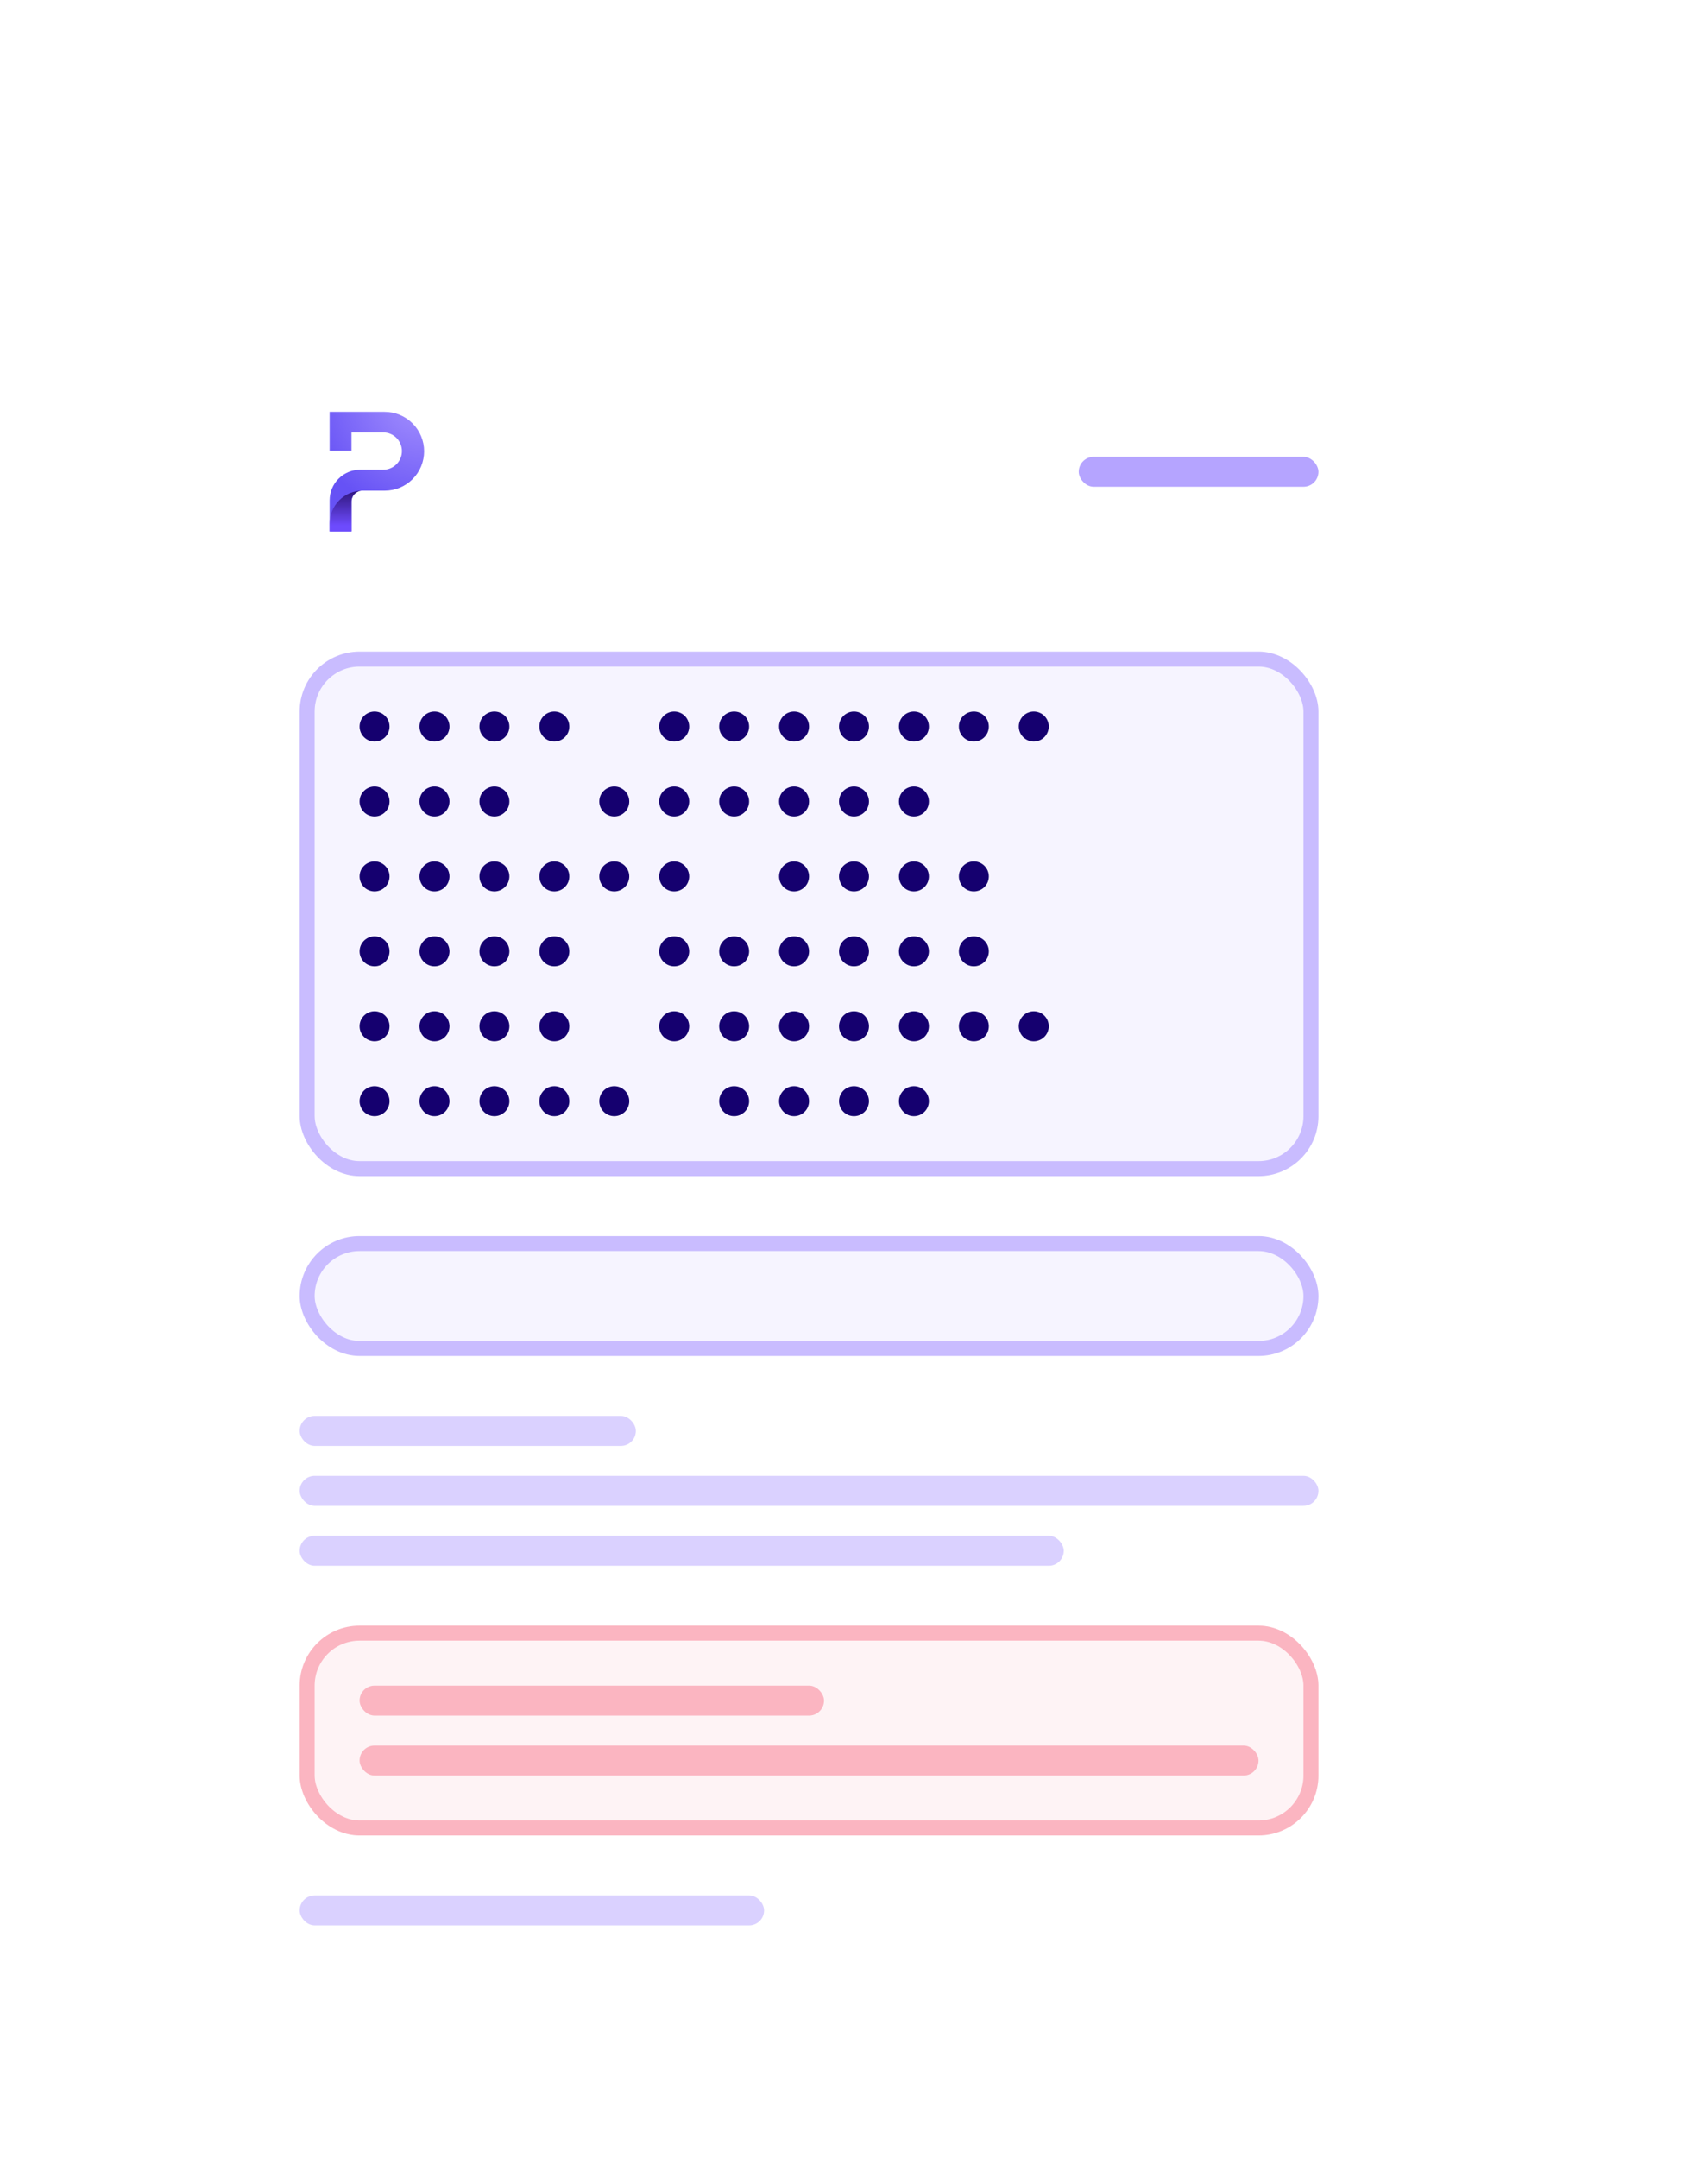 <svg width="114" height="144" viewBox="0 0 114 144" fill="none" xmlns="http://www.w3.org/2000/svg">
    <g filter="url(#filter0_ddd_17852_9667)">
        <rect x="12" y="12" width="84" height="120" rx="4" fill="white"/>
        <path d="M22.002 25.901V27.978H23.459V25.991C23.459 25.797 23.536 25.612 23.672 25.475C23.809 25.338 23.994 25.261 24.187 25.261H25.681C26.378 25.261 27.046 24.984 27.538 24.491C28.031 23.997 28.308 23.328 28.308 22.631C28.308 21.933 28.031 21.264 27.538 20.771C27.045 20.277 26.377 20 25.68 20H22.002V22.597H23.459V21.373H25.582C25.912 21.373 26.228 21.504 26.461 21.737C26.694 21.97 26.825 22.287 26.826 22.617C26.826 22.947 26.695 23.264 26.461 23.497C26.228 23.731 25.912 23.862 25.582 23.862H24.039C23.771 23.862 23.506 23.914 23.259 24.017C23.012 24.119 22.788 24.269 22.599 24.459C22.409 24.648 22.259 24.873 22.157 25.12C22.055 25.368 22.002 25.633 22.002 25.901Z" fill="url(#paint0_radial_17852_9667)"/>
        <path d="M24.187 25.262C23.608 25.262 23.052 25.492 22.642 25.902C22.233 26.312 22.003 26.869 22.002 27.449V27.979H23.459V25.991C23.459 25.798 23.536 25.612 23.672 25.475C23.809 25.339 23.994 25.262 24.187 25.262Z" fill="url(#paint1_linear_17852_9667)"/>
        <rect x="72" y="23" width="16" height="2" rx="1" fill="#6D4AFF" fill-opacity="0.5"/>
        <rect x="20" y="36" width="68" height="35" rx="4" fill="#6D4AFF" fill-opacity="0.06"/>
        <rect x="20.5" y="36.5" width="67" height="34" rx="3.5" stroke="#6D4AFF" stroke-opacity="0.33"/>
        <circle cx="25" cy="41" r="1" fill="#15006F"/>
        <circle cx="29" cy="41" r="1" fill="#15006F"/>
        <circle cx="33" cy="41" r="1" fill="#15006F"/>
        <circle cx="37" cy="41" r="1" fill="#15006F"/>
        <circle cx="45" cy="41" r="1" fill="#15006F"/>
        <circle cx="49" cy="41" r="1" fill="#15006F"/>
        <circle cx="53" cy="41" r="1" fill="#15006F"/>
        <circle cx="57" cy="41" r="1" fill="#15006F"/>
        <circle cx="61" cy="41" r="1" fill="#15006F"/>
        <circle cx="65" cy="41" r="1" fill="#15006F"/>
        <circle cx="69" cy="41" r="1" fill="#15006F"/>
        <circle cx="25" cy="46" r="1" fill="#15006F"/>
        <circle cx="29" cy="46" r="1" fill="#15006F"/>
        <circle cx="33" cy="46" r="1" fill="#15006F"/>
        <circle cx="41" cy="46" r="1" fill="#15006F"/>
        <circle cx="45" cy="46" r="1" fill="#15006F"/>
        <circle cx="49" cy="46" r="1" fill="#15006F"/>
        <circle cx="53" cy="46" r="1" fill="#15006F"/>
        <circle cx="57" cy="46" r="1" fill="#15006F"/>
        <circle cx="61" cy="46" r="1" fill="#15006F"/>
        <circle cx="25" cy="51" r="1" fill="#15006F"/>
        <circle cx="29" cy="51" r="1" fill="#15006F"/>
        <circle cx="33" cy="51" r="1" fill="#15006F"/>
        <circle cx="37" cy="51" r="1" fill="#15006F"/>
        <circle cx="41" cy="51" r="1" fill="#15006F"/>
        <circle cx="45" cy="51" r="1" fill="#15006F"/>
        <circle cx="53" cy="51" r="1" fill="#15006F"/>
        <circle cx="57" cy="51" r="1" fill="#15006F"/>
        <circle cx="61" cy="51" r="1" fill="#15006F"/>
        <circle cx="65" cy="51" r="1" fill="#15006F"/>
        <circle cx="25" cy="56" r="1" fill="#15006F"/>
        <circle cx="29" cy="56" r="1" fill="#15006F"/>
        <circle cx="33" cy="56" r="1" fill="#15006F"/>
        <circle cx="37" cy="56" r="1" fill="#15006F"/>
        <circle cx="45" cy="56" r="1" fill="#15006F"/>
        <circle cx="49" cy="56" r="1" fill="#15006F"/>
        <circle cx="53" cy="56" r="1" fill="#15006F"/>
        <circle cx="57" cy="56" r="1" fill="#15006F"/>
        <circle cx="61" cy="56" r="1" fill="#15006F"/>
        <circle cx="65" cy="56" r="1" fill="#15006F"/>
        <circle cx="25" cy="61" r="1" fill="#15006F"/>
        <circle cx="29" cy="61" r="1" fill="#15006F"/>
        <circle cx="33" cy="61" r="1" fill="#15006F"/>
        <circle cx="37" cy="61" r="1" fill="#15006F"/>
        <circle cx="45" cy="61" r="1" fill="#15006F"/>
        <circle cx="49" cy="61" r="1" fill="#15006F"/>
        <circle cx="53" cy="61" r="1" fill="#15006F"/>
        <circle cx="57" cy="61" r="1" fill="#15006F"/>
        <circle cx="61" cy="61" r="1" fill="#15006F"/>
        <circle cx="65" cy="61" r="1" fill="#15006F"/>
        <circle cx="69" cy="61" r="1" fill="#15006F"/>
        <circle cx="25" cy="66" r="1" fill="#15006F"/>
        <circle cx="29" cy="66" r="1" fill="#15006F"/>
        <circle cx="33" cy="66" r="1" fill="#15006F"/>
        <circle cx="37" cy="66" r="1" fill="#15006F"/>
        <circle cx="41" cy="66" r="1" fill="#15006F"/>
        <circle cx="49" cy="66" r="1" fill="#15006F"/>
        <circle cx="53" cy="66" r="1" fill="#15006F"/>
        <circle cx="57" cy="66" r="1" fill="#15006F"/>
        <circle cx="61" cy="66" r="1" fill="#15006F"/>
        <rect x="20" y="75" width="68" height="8" rx="4" fill="#6D4AFF" fill-opacity="0.06"/>
        <rect x="20.5" y="75.5" width="67" height="7" rx="3.5" stroke="#6D4AFF" stroke-opacity="0.33"/>
        <rect x="20" y="87" width="22.44" height="2" rx="1" fill="#6D4AFF" fill-opacity="0.25"/>
        <rect x="20" y="91" width="68" height="2" rx="1" fill="#6D4AFF" fill-opacity="0.25"/>
        <rect x="20" y="95" width="51" height="2" rx="1" fill="#6D4AFF" fill-opacity="0.25"/>
        <rect x="20" y="101" width="68" height="14" rx="4" fill="#F5385A" fill-opacity="0.06"/>
        <rect x="20.5" y="101.5" width="67" height="13" rx="3.5" stroke="#F5385A" stroke-opacity="0.33"/>
        <rect x="24" y="105" width="31" height="2" rx="1" fill="#F5385A" fill-opacity="0.33"/>
        <rect x="24" y="109" width="60" height="2" rx="1" fill="#F5385A" fill-opacity="0.33"/>
        <rect x="20" y="119" width="31" height="2" rx="1" fill="#6D4AFF" fill-opacity="0.25"/>
    </g>
    <defs>
        <filter id="filter0_ddd_17852_9667" x="-5.048" y="0.055" width="118.095" height="161.095" filterUnits="userSpaceOnUse" color-interpolation-filters="sRGB">
            <feFlood flood-opacity="0" result="BackgroundImageFix"/>
            <feColorMatrix in="SourceAlpha" type="matrix" values="0 0 0 0 0 0 0 0 0 0 0 0 0 0 0 0 0 0 127 0" result="hardAlpha"/>
            <feOffset dy="0.415"/>
            <feGaussianBlur stdDeviation="0.695"/>
            <feColorMatrix type="matrix" values="0 0 0 0 0.29 0 0 0 0 0.176 0 0 0 0 0.773 0 0 0 0.043 0"/>
            <feBlend mode="normal" in2="BackgroundImageFix" result="effect1_dropShadow_17852_9667"/>
            <feColorMatrix in="SourceAlpha" type="matrix" values="0 0 0 0 0 0 0 0 0 0 0 0 0 0 0 0 0 0 127 0" result="hardAlpha"/>
            <feOffset dy="1.965"/>
            <feGaussianBlur stdDeviation="2.715"/>
            <feColorMatrix type="matrix" values="0 0 0 0 0.29 0 0 0 0 0.176 0 0 0 0 0.773 0 0 0 0.067 0"/>
            <feBlend mode="normal" in2="effect1_dropShadow_17852_9667" result="effect2_dropShadow_17852_9667"/>
            <feColorMatrix in="SourceAlpha" type="matrix" values="0 0 0 0 0 0 0 0 0 0 0 0 0 0 0 0 0 0 127 0" result="hardAlpha"/>
            <feOffset dy="5.103"/>
            <feGaussianBlur stdDeviation="8.524"/>
            <feColorMatrix type="matrix" values="0 0 0 0 0.29 0 0 0 0 0.176 0 0 0 0 0.773 0 0 0 0.11 0"/>
            <feBlend mode="normal" in2="effect2_dropShadow_17852_9667" result="effect3_dropShadow_17852_9667"/>
            <feBlend mode="normal" in="SourceGraphic" in2="effect3_dropShadow_17852_9667" result="shape"/>
        </filter>
        <radialGradient id="paint0_radial_17852_9667" cx="0" cy="0" r="1" gradientUnits="userSpaceOnUse" gradientTransform="translate(28.331 18.892) scale(8.02 8.03)">
            <stop stop-color="#A995FF"/>
            <stop offset="1" stop-color="#6652F5"/>
        </radialGradient>
        <linearGradient id="paint1_linear_17852_9667" x1="23.095" y1="27.586" x2="23.095" y2="24.533" gradientUnits="userSpaceOnUse">
            <stop stop-color="#6D4BFD"/>
            <stop offset="1" stop-color="#1C0554"/>
        </linearGradient>
    </defs>
</svg>

